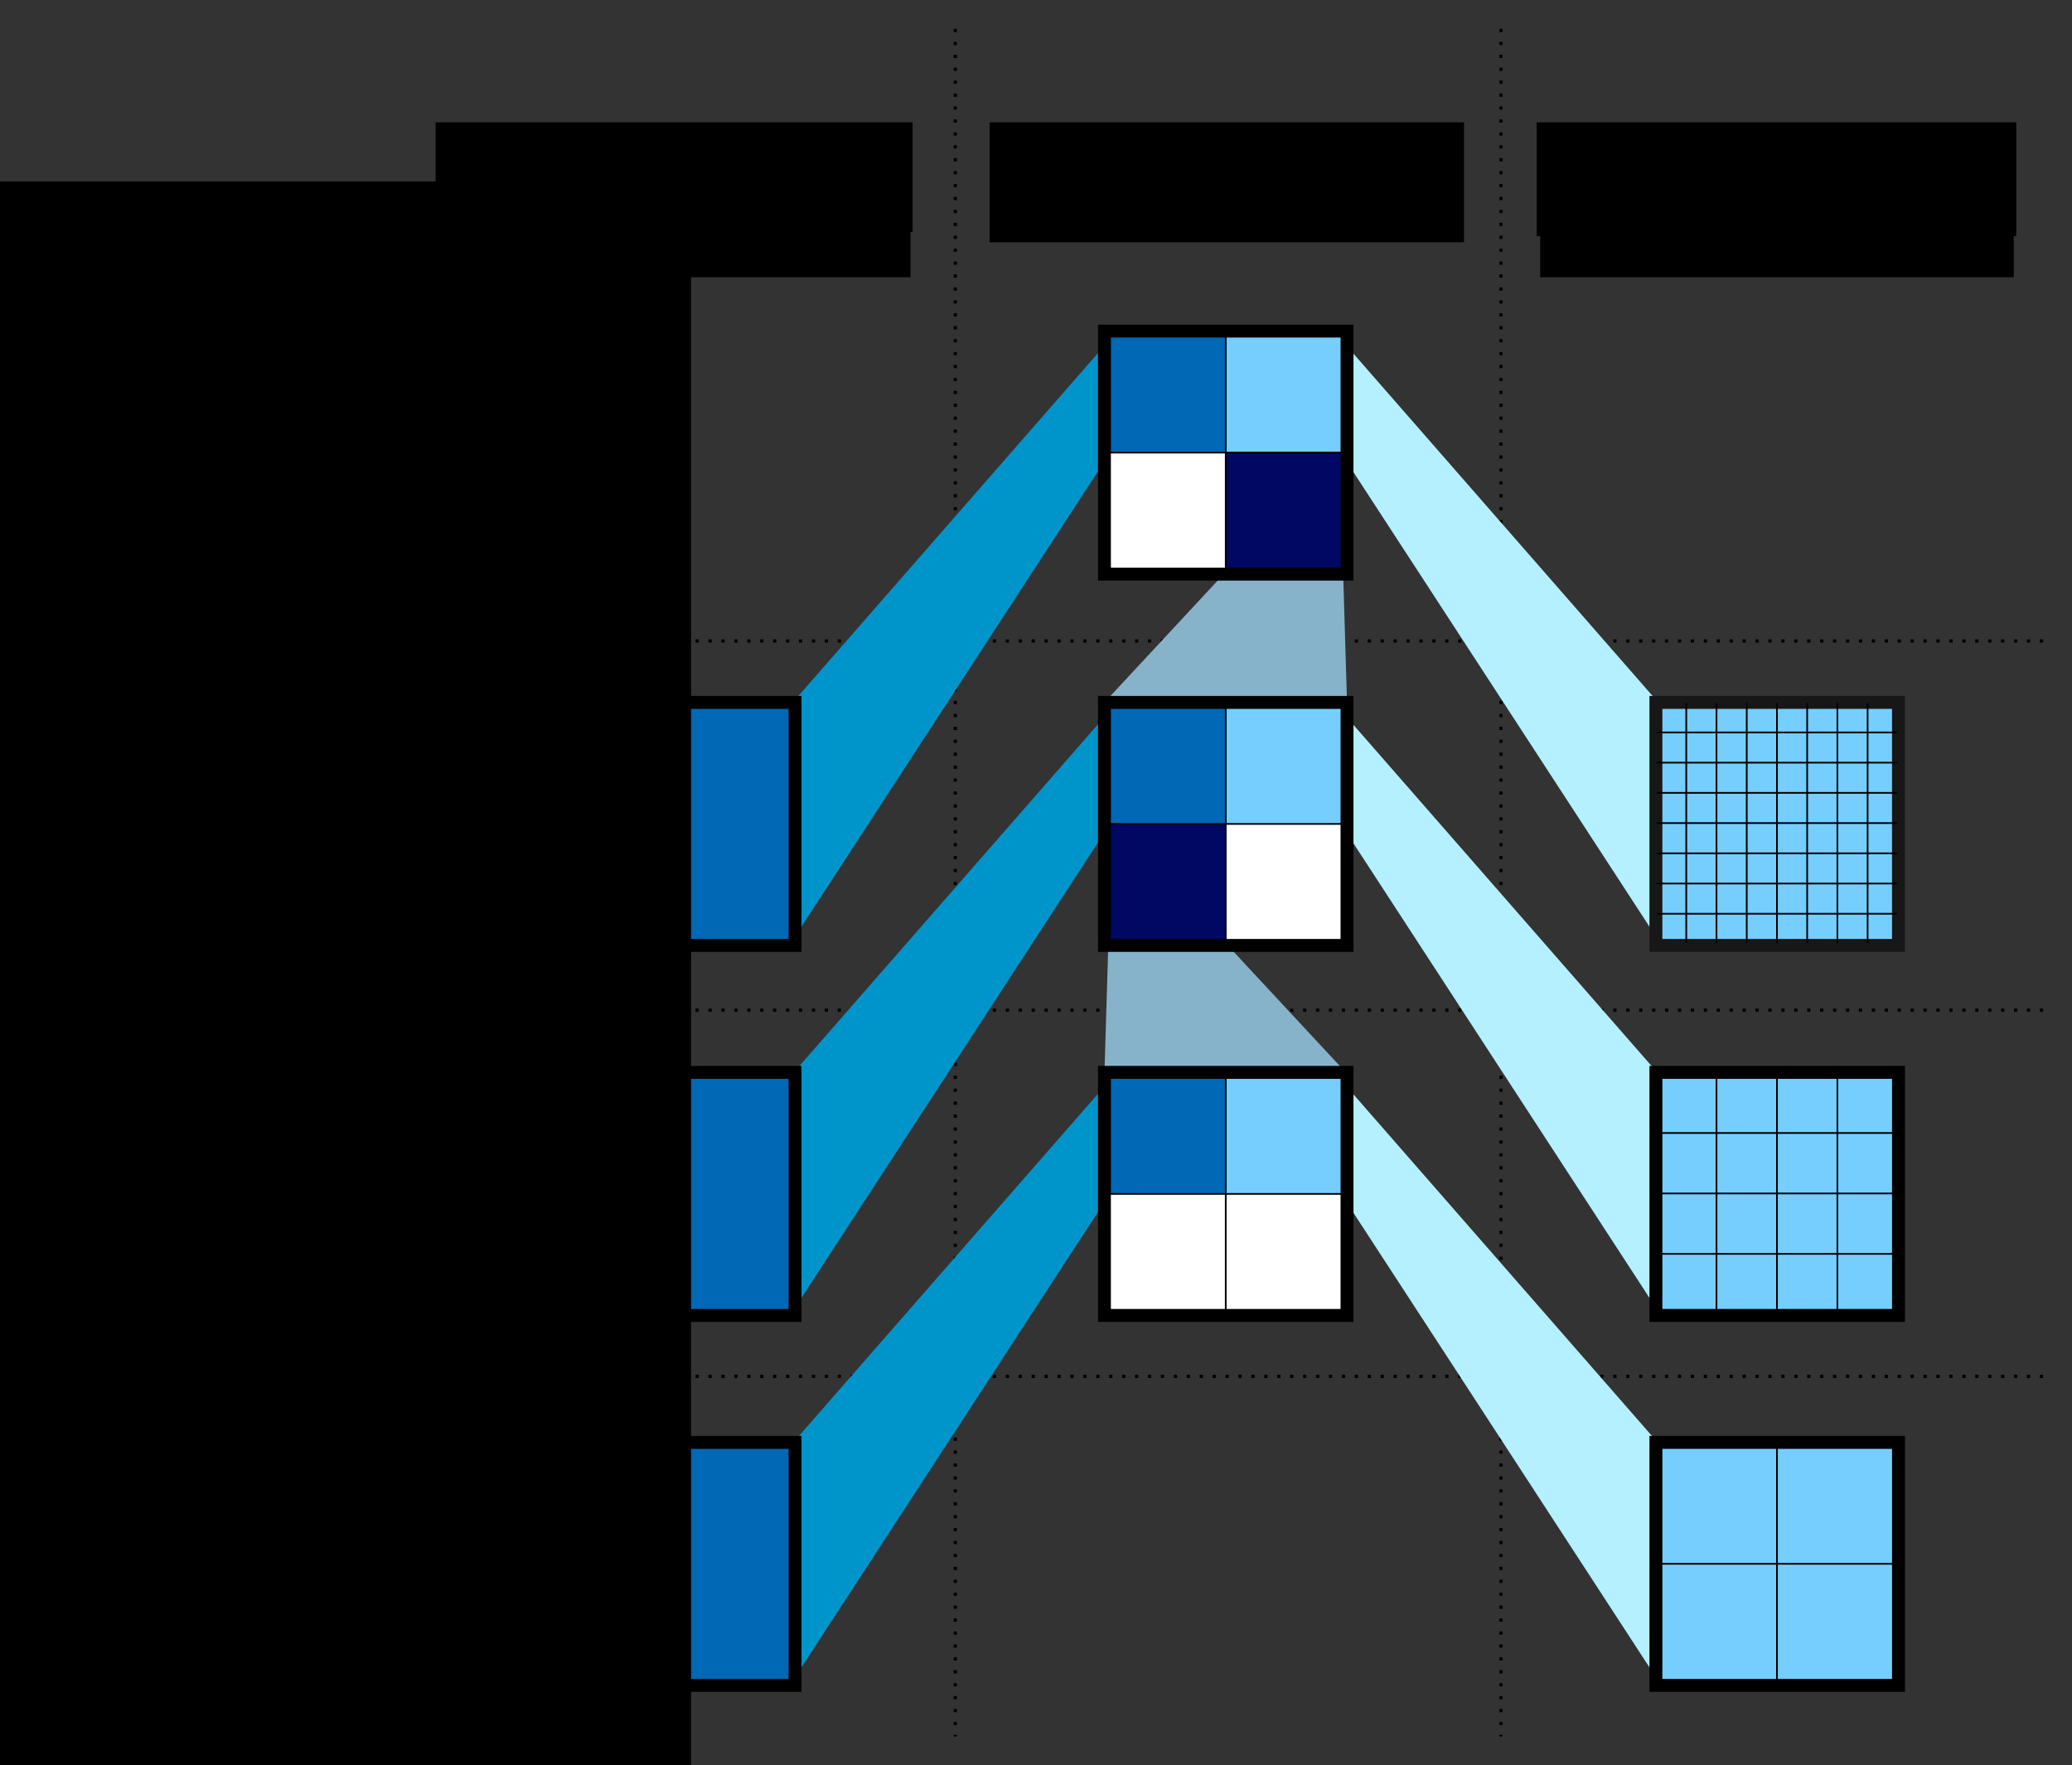 <?xml version="1.0" encoding="UTF-8" standalone="no"?>
<svg
   xmlns:dc="http://purl.org/dc/elements/1.1/"
   xmlns:cc="http://creativecommons.org/ns#"
   xmlns:rdf="http://www.w3.org/1999/02/22-rdf-syntax-ns#"
   xmlns:svg="http://www.w3.org/2000/svg"
   xmlns="http://www.w3.org/2000/svg"
   xmlns:sodipodi="http://sodipodi.sourceforge.net/DTD/sodipodi-0.dtd"
   xmlns:inkscape="http://www.inkscape.org/namespaces/inkscape"
   width="71.653mm"
   height="61.062mm"
   viewBox="0 0 71.653 61.062"
   version="1.1"
   id="svg8"
   inkscape:version="1.0.1 (3bc2e813f5, 2020-09-07)"
   sodipodi:docname="vdb_structure.svg"
   inkscape:export-xdpi="300.01077"
   inkscape:export-ydpi="300.01077"
   inkscape:export-filename="/home/johannes/code/openvkl/doc/images/vdb_structure.png">
  <rect x="0" y="0" width="71.653" height="61.062" fill="#333333" stroke="none"/>
  <defs
     id="defs2" />
  <sodipodi:namedview
     id="base"
     pagecolor="#f3f3f3"
     bordercolor="#666666"
     borderopacity="1.0"
     inkscape:pageopacity="0"
     inkscape:pageshadow="2"
     inkscape:zoom="2.8284271"
     inkscape:cx="143.99441"
     inkscape:cy="98.481988"
     inkscape:document-units="mm"
     inkscape:current-layer="layer1"
     showgrid="false"
     showguides="false"
     inkscape:guide-bbox="true"
     inkscape:snap-bbox="true"
     inkscape:snap-bbox-edge-midpoints="true"
     inkscape:window-width="2229"
     inkscape:window-height="1339"
     inkscape:window-x="1282"
     inkscape:window-y="81"
     inkscape:window-maximized="0"
     inkscape:snap-global="false"
     fit-margin-top="1"
     fit-margin-left="1"
     fit-margin-right="1"
     fit-margin-bottom="1"
     inkscape:pagecheckerboard="false"
     inkscape:document-rotation="0">
    <sodipodi:guide
       position="-50.023,-22.292"
       orientation="1,0"
       id="guide1227"
       inkscape:locked="false" />
    <sodipodi:guide
       position="91.169,16.702"
       orientation="0,1"
       id="guide1229"
       inkscape:locked="false" />
    <sodipodi:guide
       position="91.169,-40.775"
       orientation="0,1"
       id="guide1231"
       inkscape:locked="false" />
    <sodipodi:guide
       position="61.324,-154.588"
       orientation="0,1"
       id="guide1233"
       inkscape:locked="false" />
    <sodipodi:guide
       position="163.534,26.845"
       orientation="0,1"
       id="guide1259"
       inkscape:locked="false" />
  </sodipodi:namedview>
  <g
     inkscape:groupmode="layer"
     id="layer2"
     inkscape:label="Lines"
     style="opacity:1"
     transform="translate(1,1)">
    <path
       style="fill:#b1babf;stroke:#000000;stroke-width:0.112;stroke-linecap:butt;stroke-linejoin:miter;stroke-miterlimit:4;stroke-dasharray:0.112, 0.335;stroke-dashoffset:0;stroke-opacity:1"
       d="M 50.906,-3.1223862e-8 V 59.062"
       id="path1261"
       inkscape:connector-curvature="0"
       sodipodi:nodetypes="cc" />
    <path
       sodipodi:nodetypes="cc"
       inkscape:connector-curvature="0"
       id="path1269"
       d="M 32.036,-3.1223862e-8 V 59.062"
       style="fill:#b1babf;stroke:#000000;stroke-width:0.112;stroke-linecap:butt;stroke-linejoin:miter;stroke-miterlimit:4;stroke-dasharray:0.112, 0.335;stroke-dashoffset:0;stroke-opacity:1" />
    <path
       style="fill:#b1babf;stroke:#000000;stroke-width:0.112;stroke-linecap:butt;stroke-linejoin:miter;stroke-miterlimit:4;stroke-dasharray:0.112, 0.335;stroke-dashoffset:0;stroke-opacity:1"
       d="M 69.653,21.17 H -1e-6"
       id="path1418"
       inkscape:connector-curvature="0"
       sodipodi:nodetypes="cc" />
    <path
       sodipodi:nodetypes="cc"
       inkscape:connector-curvature="0"
       id="path1420"
       d="M 69.653,33.941 H -1e-6"
       style="fill:#b1babf;stroke:#000000;stroke-width:0.112;stroke-linecap:butt;stroke-linejoin:miter;stroke-miterlimit:4;stroke-dasharray:0.112, 0.335;stroke-dashoffset:0;stroke-opacity:1" />
    <path
       style="fill:#b1babf;stroke:#000000;stroke-width:0.112;stroke-linecap:butt;stroke-linejoin:miter;stroke-miterlimit:4;stroke-dasharray:0.112, 0.335;stroke-dashoffset:0;stroke-opacity:1"
       d="M 69.653,46.606 H -1e-6"
       id="path1422"
       inkscape:connector-curvature="0"
       sodipodi:nodetypes="cc" />
  </g>
  <g
     inkscape:groupmode="layer"
     id="layer3"
     inkscape:label="Background"
     style="opacity:1"
     transform="translate(1,1)">
    <path
       inkscape:connector-curvature="0"
       id="path1099"
       d="m 41.004,31.212 4.578,4.926 H 37.193 L 37.34,31.23 Z"
       style="fill:#86b3ca;fill-opacity:1;stroke:none;stroke-width:0.059px;stroke-linecap:butt;stroke-linejoin:miter;stroke-opacity:1" />
    <path
       style="fill:#86b3ca;fill-opacity:1;stroke:none;stroke-width:0.059px;stroke-linecap:butt;stroke-linejoin:miter;stroke-opacity:1"
       d="m 41.771,18.369 -4.578,4.926 h 8.389 l -0.147,-4.908 z"
       id="path995"
       inkscape:connector-curvature="0" />
    <path
       inkscape:connector-curvature="0"
       id="path1263"
       d="m 45.349,14.631 11.097,17.044 0.06,-8.195 -11.198,-12.816 z"
       style="fill:#b4f0ff;fill-opacity:1;stroke:none;stroke-width:0.059px;stroke-linecap:butt;stroke-linejoin:miter;stroke-opacity:1"
       sodipodi:nodetypes="ccccc" />
    <path
       sodipodi:nodetypes="ccccc"
       style="fill:#0095ca;fill-opacity:1;stroke:none;stroke-width:0.059px;stroke-linecap:butt;stroke-linejoin:miter;stroke-opacity:1"
       d="M 37.408,14.631 26.311,31.674 26.252,23.48 37.45,10.663 Z"
       id="path1271"
       inkscape:connector-curvature="0" />
    <path
       sodipodi:nodetypes="ccccc"
       style="fill:#0095ca;fill-opacity:1;stroke:none;stroke-width:0.059px;stroke-linecap:butt;stroke-linejoin:miter;stroke-opacity:1"
       d="M 37.408,40.25 26.311,57.294 26.252,49.099 37.45,36.283 Z"
       id="path1273"
       inkscape:connector-curvature="0" />
    <path
       inkscape:connector-curvature="0"
       id="path1275"
       d="M 37.408,27.47 26.311,44.514 26.252,36.319 37.45,23.503 Z"
       style="fill:#0095ca;fill-opacity:1;stroke:none;stroke-width:0.059px;stroke-linecap:butt;stroke-linejoin:miter;stroke-opacity:1"
       sodipodi:nodetypes="ccccc" />
    <path
       inkscape:connector-curvature="0"
       id="path1267"
       d="M 45.349,40.25 56.446,57.294 56.505,49.099 45.307,36.283 Z"
       style="fill:#b4f0ff;fill-opacity:1;stroke:none;stroke-width:0.059px;stroke-linecap:butt;stroke-linejoin:miter;stroke-opacity:1"
       sodipodi:nodetypes="ccccc" />
    <path
       sodipodi:nodetypes="ccccc"
       style="fill:#b4f0ff;fill-opacity:1;stroke:none;stroke-width:0.059px;stroke-linecap:butt;stroke-linejoin:miter;stroke-opacity:1"
       d="m 45.349,27.47 11.097,17.044 0.06,-8.195 -11.198,-12.816 z"
       id="path1265"
       inkscape:connector-curvature="0" />
  </g>
  <g
     inkscape:label="Foreground"
     inkscape:groupmode="layer"
     id="layer1"
     transform="translate(-92.356,-6.515)">
    <rect
       y="30.81"
       x="-119.849"
       height="8.406"
       width="8.389"
       id="rect1277"
       style="opacity:1;fill:#0068b5;fill-opacity:1;stroke:#000000;stroke-width:0.447;stroke-linecap:round;stroke-miterlimit:4;stroke-dasharray:none;stroke-opacity:1;paint-order:normal"
       transform="scale(-1,1)" />
    <rect
       style="opacity:1;fill:#0068b5;fill-opacity:1;stroke:#000000;stroke-width:0.447;stroke-linecap:round;stroke-miterlimit:4;stroke-dasharray:none;stroke-opacity:1;paint-order:normal"
       id="rect1279"
       width="8.389"
       height="8.406"
       x="-119.849"
       y="43.607"
       transform="scale(-1,1)" />
    <rect
       y="56.404"
       x="-119.849"
       height="8.406"
       width="8.389"
       id="rect1281"
       style="opacity:1;fill:#0068b5;fill-opacity:1;stroke:#000000;stroke-width:0.447;stroke-linecap:round;stroke-miterlimit:4;stroke-dasharray:none;stroke-opacity:1;paint-order:normal"
       transform="scale(-1,1)" />
    <rect
       y="30.81"
       x="130.549"
       height="8.406"
       width="8.389"
       id="rect817"
       style="opacity:1;fill:#ffffff;fill-opacity:1;stroke:none;stroke-width:0.447;stroke-linecap:round;stroke-miterlimit:4;stroke-dasharray:none;stroke-opacity:1;paint-order:normal" />
    <rect
       style="opacity:1;fill:#0068b5;fill-opacity:1;stroke:none;stroke-width:0.447;stroke-linecap:round;stroke-miterlimit:4;stroke-dasharray:none;stroke-opacity:1;paint-order:normal"
       id="rect1147"
       width="4.21"
       height="4.207"
       x="130.518"
       y="30.802" />
    <rect
       style="opacity:1;fill:#ffffff;fill-opacity:1;stroke:none;stroke-width:0.447;stroke-linecap:round;stroke-miterlimit:4;stroke-dasharray:none;stroke-opacity:1;paint-order:normal"
       id="rect815"
       width="8.389"
       height="8.406"
       x="130.549"
       y="17.967" />
    <rect
       y="17.96"
       x="134.728"
       height="4.207"
       width="4.21"
       id="rect1207"
       style="opacity:1;fill:#76ceff;fill-opacity:1;stroke:none;stroke-width:0.447;stroke-linecap:round;stroke-miterlimit:4;stroke-dasharray:none;stroke-opacity:1;paint-order:normal" />
    <rect
       style="opacity:1;fill:#000864;fill-opacity:1;stroke:none;stroke-width:0.447;stroke-linecap:round;stroke-miterlimit:4;stroke-dasharray:none;stroke-opacity:1;paint-order:normal"
       id="rect991"
       width="4.21"
       height="4.207"
       x="134.728"
       y="22.166" />
    <rect
       y="43.607"
       x="130.549"
       height="8.406"
       width="8.389"
       id="rect1151"
       style="opacity:1;fill:#ffffff;fill-opacity:1;stroke:none;stroke-width:0.447;stroke-linecap:round;stroke-miterlimit:4;stroke-dasharray:none;stroke-opacity:1;paint-order:normal" />
    <rect
       y="43.584"
       x="134.728"
       height="4.207"
       width="4.21"
       id="rect1219"
       style="opacity:1;fill:#76ceff;fill-opacity:1;stroke:none;stroke-width:0.447;stroke-linecap:round;stroke-miterlimit:4;stroke-dasharray:none;stroke-opacity:1;paint-order:normal" />
    <rect
       y="35.009"
       x="130.518"
       height="4.207"
       width="4.21"
       id="rect1101"
       style="opacity:1;fill:#000864;fill-opacity:1;stroke:none;stroke-width:0.447;stroke-linecap:round;stroke-miterlimit:4;stroke-dasharray:none;stroke-opacity:1;paint-order:normal" />
    <rect
       style="opacity:1;fill:#76ceff;fill-opacity:1;stroke:none;stroke-width:0.447;stroke-linecap:round;stroke-miterlimit:4;stroke-dasharray:none;stroke-opacity:1;paint-order:normal"
       id="rect1217"
       width="4.21"
       height="4.207"
       x="134.728"
       y="30.802" />
    <rect
       y="17.96"
       x="130.518"
       height="4.207"
       width="4.21"
       id="rect1145"
       style="opacity:1;fill:#0068b5;fill-opacity:1;stroke:none;stroke-width:0.447;stroke-linecap:round;stroke-miterlimit:4;stroke-dasharray:none;stroke-opacity:1;paint-order:normal" />
    <path
       style="fill:none;stroke:#000000;stroke-width:0.059px;stroke-linecap:butt;stroke-linejoin:miter;stroke-opacity:1"
       d="m 134.744,18.031 v 8.278"
       id="path819"
       inkscape:connector-curvature="0" />
    <path
       inkscape:connector-curvature="0"
       id="path821"
       d="m 138.874,22.17 h -8.26"
       style="fill:none;stroke:#000000;stroke-width:0.059px;stroke-linecap:butt;stroke-linejoin:miter;stroke-opacity:1" />
    <path
       style="fill:none;stroke:#000000;stroke-width:0.059px;stroke-linecap:butt;stroke-linejoin:miter;stroke-opacity:1"
       d="m 134.744,30.874 v 8.278"
       id="path819-3"
       inkscape:connector-curvature="0" />
    <path
       inkscape:connector-curvature="0"
       id="path821-6"
       d="m 138.874,35.013 h -8.26"
       style="fill:none;stroke:#000000;stroke-width:0.059px;stroke-linecap:butt;stroke-linejoin:miter;stroke-opacity:1" />
    <rect
       y="43.584"
       x="130.518"
       height="4.207"
       width="4.21"
       id="rect1149"
       style="opacity:1;fill:#0068b5;fill-opacity:1;stroke:none;stroke-width:0.447;stroke-linecap:round;stroke-miterlimit:4;stroke-dasharray:none;stroke-opacity:1;paint-order:normal" />
    <rect
       style="opacity:1;fill:none;fill-opacity:1;stroke:#000000;stroke-width:0.447;stroke-linecap:round;stroke-miterlimit:4;stroke-dasharray:none;stroke-opacity:1;paint-order:normal"
       id="rect841"
       width="8.389"
       height="8.406"
       x="130.549"
       y="43.607" />
    <path
       inkscape:connector-curvature="0"
       id="path843"
       d="m 134.744,43.671 v 8.278"
       style="fill:none;stroke:#000000;stroke-width:0.059px;stroke-linecap:butt;stroke-linejoin:miter;stroke-opacity:1" />
    <path
       style="fill:none;stroke:#000000;stroke-width:0.059px;stroke-linecap:butt;stroke-linejoin:miter;stroke-opacity:1"
       d="m 138.874,47.81 h -8.26"
       id="path845"
       inkscape:connector-curvature="0" />
    <flowRoot
       xml:space="preserve"
       id="flowRoot847"
       style="font-style:normal;font-weight:normal;font-size:40px;line-height:1.25;font-family:sans-serif;letter-spacing:0px;word-spacing:0px;fill:#000000;fill-opacity:1;stroke:none"
       transform="matrix(0.265,0,0,0.265,-1.134,-5.67)"><flowRegion
         id="flowRegion849"><rect
           id="rect851"
           width="422.973"
           height="284.286"
           x="20"
           y="69.663" /></flowRegion><flowPara
         style="font-style:normal;font-variant:normal;font-weight:normal;font-stretch:normal;font-size:24px;line-height:1;font-family:'Intel Clear Pro';-inkscape-font-specification:'Intel Clear Pro'"
         id="flowPara859" /></flowRoot>
    <flowRoot
       xml:space="preserve"
       id="flowRoot872"
       style="font-style:normal;font-variant:normal;font-weight:normal;font-stretch:normal;font-size:24px;line-height:1.25;font-family:'Intel Clear WLat';-inkscape-font-specification:'Intel Clear WLat';font-variant-ligatures:normal;font-variant-caps:normal;font-variant-numeric:normal;font-feature-settings:normal;text-align:start;letter-spacing:0px;word-spacing:0px;writing-mode:lr-tb;text-anchor:start;fill:#000000;fill-opacity:1;stroke:none;stroke-width:1.232;"
       transform="matrix(0.048,0,0,0.048,97.874,17.916)"><flowRegion
         id="flowRegion874"
         style="stroke-width:1.232;-inkscape-font-specification:'Intel Clear WLat';font-family:'Intel Clear WLat';font-weight:normal;font-style:normal;font-stretch:normal;font-variant:normal;"><rect
           id="rect876"
           width="290.146"
           height="68.263"
           x="7.143"
           y="58.234"
           style="stroke-width:1.232;-inkscape-font-specification:'Intel Clear WLat';font-family:'Intel Clear WLat';font-weight:normal;font-style:normal;font-stretch:normal;font-variant:normal;" /></flowRegion><flowPara
         id="flowPara880"
         style="font-style:normal;font-variant:normal;font-weight:normal;font-stretch:normal;font-size:45.985px;font-family:'Intel Clear WLat';-inkscape-font-specification:'Intel Clear WLat';stroke-width:1.232;">Root Node</flowPara></flowRoot>
    <flowRoot
       transform="matrix(0.048,0,0,0.048,98.991,30.758)"
       style="font-style:normal;font-variant:normal;font-weight:normal;font-stretch:normal;font-size:24px;line-height:1.25;font-family:'Intel Clear WLat';-inkscape-font-specification:'Intel Clear WLat';font-variant-ligatures:normal;font-variant-caps:normal;font-variant-numeric:normal;font-feature-settings:normal;text-align:start;letter-spacing:0px;word-spacing:0px;writing-mode:lr-tb;text-anchor:start;fill:#000000;fill-opacity:1;stroke:none;stroke-width:1.232;"
       id="flowRoot961"
       xml:space="preserve"><flowRegion
         id="flowRegion957"
         style="stroke-width:1.232;-inkscape-font-specification:'Intel Clear WLat';font-family:'Intel Clear WLat';font-weight:normal;font-style:normal;font-stretch:normal;font-variant:normal;"><rect
           y="58.234"
           x="7.143"
           height="82.341"
           width="239.119"
           id="rect955"
           style="stroke-width:1.232;-inkscape-font-specification:'Intel Clear WLat';font-family:'Intel Clear WLat';font-weight:normal;font-style:normal;font-stretch:normal;font-variant:normal;" /></flowRegion><flowPara
         style="font-style:normal;font-variant:normal;font-weight:normal;font-stretch:normal;font-size:45.985px;font-family:'Intel Clear WLat';-inkscape-font-specification:'Intel Clear WLat';stroke-width:1.232;"
         id="flowPara959">Level 1</flowPara></flowRoot>
    <rect
       y="17.967"
       x="130.549"
       height="8.406"
       width="8.389"
       id="rect993"
       style="opacity:1;fill:none;fill-opacity:1;stroke:#000000;stroke-width:0.447;stroke-linecap:round;stroke-miterlimit:4;stroke-dasharray:none;stroke-opacity:1;paint-order:normal" />
    <rect
       style="opacity:1;fill:none;fill-opacity:1;stroke:#000000;stroke-width:0.447;stroke-linecap:round;stroke-miterlimit:4;stroke-dasharray:none;stroke-opacity:1;paint-order:normal"
       id="rect1103"
       width="8.389"
       height="8.406"
       x="130.549"
       y="30.81" />
    <flowRoot
       xml:space="preserve"
       id="flowRoot1111"
       style="font-style:normal;font-variant:normal;font-weight:normal;font-stretch:normal;font-size:24px;line-height:1.25;font-family:'Intel Clear WLat';-inkscape-font-specification:'Intel Clear WLat';font-variant-ligatures:normal;font-variant-caps:normal;font-variant-numeric:normal;font-feature-settings:normal;text-align:start;letter-spacing:0px;word-spacing:0px;writing-mode:lr-tb;text-anchor:start;fill:#000000;fill-opacity:1;stroke:none;stroke-width:1.232;"
       transform="matrix(0.048,0,0,0.048,98.893,43.566)"><flowRegion
         id="flowRegion1107"
         style="stroke-width:1.232;-inkscape-font-specification:'Intel Clear WLat';font-family:'Intel Clear WLat';font-weight:normal;font-style:normal;font-stretch:normal;font-variant:normal;"><rect
           id="rect1105"
           width="335.894"
           height="119.294"
           x="7.143"
           y="58.234"
           style="stroke-width:1.232;-inkscape-font-specification:'Intel Clear WLat';font-family:'Intel Clear WLat';font-weight:normal;font-style:normal;font-stretch:normal;font-variant:normal;" /></flowRegion><flowPara
         id="flowPara1109"
         style="font-style:normal;font-variant:normal;font-weight:normal;font-stretch:normal;font-size:45.985px;font-family:'Intel Clear WLat';-inkscape-font-specification:'Intel Clear WLat';stroke-width:1.232;">Level 2</flowPara></flowRoot>
    <rect
       style="opacity:1;fill:#76ceff;fill-opacity:1;stroke:#171717;stroke-width:0.447;stroke-linecap:round;stroke-miterlimit:4;stroke-dasharray:none;stroke-opacity:1;paint-order:normal"
       id="rect1211"
       width="8.389"
       height="8.406"
       x="149.62"
       y="30.81" />
    <rect
       y="43.607"
       x="149.62"
       height="8.406"
       width="8.389"
       id="rect1221"
       style="opacity:1;fill:#76ceff;fill-opacity:1;stroke:#000000;stroke-width:0.447;stroke-linecap:round;stroke-miterlimit:4;stroke-dasharray:none;stroke-opacity:1;paint-order:normal" />
    <rect
       style="opacity:1;fill:#76ceff;fill-opacity:1;stroke:#000000;stroke-width:0.447;stroke-linecap:round;stroke-miterlimit:4;stroke-dasharray:none;stroke-opacity:1;paint-order:normal"
       id="rect1225"
       width="8.389"
       height="8.406"
       x="149.62"
       y="56.404" />
    <flowRoot
       xml:space="preserve"
       id="flowRoot1235"
       style="font-style:normal;font-variant:normal;font-weight:300;font-stretch:normal;font-size:24px;line-height:1.25;font-family:'Intel Clear';-inkscape-font-specification:'Intel Clear, Light';font-variant-ligatures:normal;font-variant-caps:normal;font-variant-numeric:normal;font-feature-settings:normal;text-align:start;letter-spacing:0px;word-spacing:0px;writing-mode:lr-tb;text-anchor:start;fill:#000000;fill-opacity:1;stroke:none"><flowRegion
         id="flowRegion1237"><rect
           id="rect1239"
           width="118.571"
           height="65.714"
           x="628.571"
           y="89.663" /></flowRegion><flowPara
         id="flowPara1241" /></flowRoot>
    <flowRoot
       transform="matrix(0.048,0,0,0.048,126.235,7.95)"
       style="font-style:normal;font-variant:normal;font-weight:normal;font-stretch:normal;font-size:24px;line-height:1.25;font-family:'Intel Clear WLat';-inkscape-font-specification:'Intel Clear WLat';font-variant-ligatures:normal;font-variant-caps:normal;font-variant-numeric:normal;font-feature-settings:normal;text-align:start;letter-spacing:0px;word-spacing:0px;writing-mode:lr-tb;text-anchor:start;fill:#000000;fill-opacity:1;stroke:none;stroke-width:1.232"
       id="flowRoot1249"
       xml:space="preserve"><flowRegion
         style="font-style:normal;font-variant:normal;font-weight:normal;font-stretch:normal;font-family:'Intel Clear WLat';-inkscape-font-specification:'Intel Clear WLat';stroke-width:1.232"
         id="flowRegion1245"><rect
           style="stroke-width:1.232;-inkscape-font-specification:'Intel Clear WLat';font-family:'Intel Clear WLat';font-weight:normal;font-style:normal;font-stretch:normal;font-variant:normal;"
           y="58.234"
           x="7.143"
           height="86.449"
           width="341.795"
           id="rect1243" /></flowRegion><flowPara
         style="font-style:normal;font-variant:normal;font-weight:normal;font-stretch:normal;font-size:52.554px;font-family:'Intel Clear WLat';-inkscape-font-specification:'Intel Clear WLat';text-align:center;text-anchor:middle;stroke-width:1.232"
         id="flowPara1247">Inner Nodes</flowPara></flowRoot>
    <flowRoot
       xml:space="preserve"
       id="flowRoot1257"
       style="font-style:normal;font-variant:normal;font-weight:normal;font-stretch:normal;font-size:24px;line-height:1.25;font-family:'Intel Clear WLat';-inkscape-font-specification:'Intel Clear WLat';font-variant-ligatures:normal;font-variant-caps:normal;font-variant-numeric:normal;font-feature-settings:normal;text-align:start;letter-spacing:0px;word-spacing:0px;writing-mode:lr-tb;text-anchor:start;fill:#000000;fill-opacity:1;stroke:none;stroke-width:1.232"
       transform="matrix(0.048,0,0,0.048,145.154,7.95)"><flowRegion
         id="flowRegion1253"
         style="font-style:normal;font-variant:normal;font-weight:normal;font-stretch:normal;font-family:'Intel Clear WLat';-inkscape-font-specification:'Intel Clear WLat';stroke-width:1.232"><rect
           id="rect1251"
           width="345.527"
           height="82.094"
           x="7.143"
           y="58.234"
           style="stroke-width:1.232;-inkscape-font-specification:'Intel Clear WLat';font-family:'Intel Clear WLat';font-weight:normal;font-style:normal;font-stretch:normal;font-variant:normal;" /></flowRegion><flowPara
         id="flowPara1255"
         style="font-style:normal;font-variant:normal;font-weight:normal;font-stretch:normal;font-size:52.554px;font-family:'Intel Clear WLat';-inkscape-font-specification:'Intel Clear WLat';text-align:center;text-anchor:middle;stroke-width:1.232">Leaves</flowPara></flowRoot>
    <flowRoot
       transform="matrix(0.048,0,0,0.048,107.077,7.95)"
       style="font-style:normal;font-variant:normal;font-weight:normal;font-stretch:normal;font-size:24px;line-height:1.25;font-family:'Intel Clear WLat';-inkscape-font-specification:'Intel Clear WLat';font-variant-ligatures:normal;font-variant-caps:normal;font-variant-numeric:normal;font-feature-settings:normal;text-align:start;letter-spacing:0px;word-spacing:0px;writing-mode:lr-tb;text-anchor:start;fill:#000000;fill-opacity:1;stroke:none;stroke-width:1.232"
       id="flowRoot1289"
       xml:space="preserve"><flowRegion
         style="font-style:normal;font-variant:normal;font-weight:normal;font-stretch:normal;font-family:'Intel Clear WLat';-inkscape-font-specification:'Intel Clear WLat';stroke-width:1.232"
         id="flowRegion1285"><rect
           style="stroke-width:1.232;-inkscape-font-specification:'Intel Clear WLat';font-family:'Intel Clear WLat';font-weight:normal;font-style:normal;font-stretch:normal;font-variant:normal;"
           y="58.234"
           x="7.143"
           height="78.983"
           width="343.661"
           id="rect1283" /></flowRegion><flowPara
         style="font-style:normal;font-variant:normal;font-weight:normal;font-stretch:normal;font-size:52.554px;font-family:'Intel Clear WLat';-inkscape-font-specification:'Intel Clear WLat';text-align:center;text-anchor:middle;stroke-width:1.232"
         id="flowPara1287">Tiles</flowPara></flowRoot>
    <flowRoot
       xml:space="preserve"
       id="flowRoot1297"
       style="font-style:normal;font-variant:normal;font-weight:normal;font-stretch:normal;font-size:16.423px;line-height:1.25;font-family:'Intel Clear WLat';-inkscape-font-specification:'Intel Clear WLat';font-variant-ligatures:normal;font-variant-caps:normal;font-variant-numeric:normal;font-feature-settings:normal;text-align:start;letter-spacing:0px;word-spacing:0px;writing-mode:lr-tb;text-anchor:start;fill:#000000;fill-opacity:1;stroke:none;stroke-width:1.232;"
       transform="matrix(0.048,0,0,0.048,107.124,11.13)"><flowRegion
         id="flowRegion1293"
         style="font-style:normal;font-variant:normal;font-weight:normal;font-stretch:normal;font-family:'Intel Clear WLat';-inkscape-font-specification:'Intel Clear WLat';stroke-width:1.232;"><rect
           id="rect1291"
           width="341.173"
           height="45.387"
           x="7.143"
           y="58.234"
           style="font-style:normal;font-variant:normal;font-weight:normal;font-stretch:normal;font-family:'Intel Clear WLat';-inkscape-font-specification:'Intel Clear WLat';stroke-width:1.232;" /></flowRegion><flowPara
         id="flowPara1295"
         style="font-style:normal;font-variant:normal;font-weight:normal;font-stretch:normal;font-size:22.992px;font-family:'Intel Clear WLat';-inkscape-font-specification:'Intel Clear WLat';text-align:center;text-anchor:middle;stroke-width:1.232;">(stored in parent)</flowPara></flowRoot>
    <flowRoot
       transform="matrix(0.048,0,0,0.048,145.275,11.13)"
       style="font-style:normal;font-variant:normal;font-weight:normal;font-stretch:normal;font-size:16.423px;line-height:1.25;font-family:'Intel Clear WLat';-inkscape-font-specification:'Intel Clear WLat';font-variant-ligatures:normal;font-variant-caps:normal;font-variant-numeric:normal;font-feature-settings:normal;text-align:start;letter-spacing:0px;word-spacing:0px;writing-mode:lr-tb;text-anchor:start;fill:#000000;fill-opacity:1;stroke:none;stroke-width:1.232;"
       id="flowRoot1305"
       xml:space="preserve"><flowRegion
         style="font-style:normal;font-variant:normal;font-weight:normal;font-stretch:normal;font-family:'Intel Clear WLat';-inkscape-font-specification:'Intel Clear WLat';stroke-width:1.232;"
         id="flowRegion1301"><rect
           style="font-style:normal;font-variant:normal;font-weight:normal;font-stretch:normal;font-family:'Intel Clear WLat';-inkscape-font-specification:'Intel Clear WLat';stroke-width:1.232;"
           y="58.234"
           x="7.143"
           height="45.387"
           width="341.173"
           id="rect1299" /></flowRegion><flowPara
         style="font-style:normal;font-variant:normal;font-weight:normal;font-stretch:normal;font-size:22.992px;font-family:'Intel Clear WLat';-inkscape-font-specification:'Intel Clear WLat';text-align:center;text-anchor:middle;stroke-width:1.232;"
         id="flowPara1303">(pointers to user data)</flowPara></flowRoot>
    <flowRoot
       transform="matrix(0.048,0,0,0.048,98.891,56.352)"
       style="font-style:normal;font-variant:normal;font-weight:normal;font-stretch:normal;font-size:24px;line-height:1.25;font-family:'Intel Clear WLat';-inkscape-font-specification:'Intel Clear WLat';font-variant-ligatures:normal;font-variant-caps:normal;font-variant-numeric:normal;font-feature-settings:normal;text-align:start;letter-spacing:0px;word-spacing:0px;writing-mode:lr-tb;text-anchor:start;fill:#000000;fill-opacity:1;stroke:none;stroke-width:1.232;"
       id="flowRoot1313"
       xml:space="preserve"><flowRegion
         style="stroke-width:1.232;-inkscape-font-specification:'Intel Clear WLat';font-family:'Intel Clear WLat';font-weight:normal;font-style:normal;font-stretch:normal;font-variant:normal;"
         id="flowRegion1309"><rect
           style="stroke-width:1.232;-inkscape-font-specification:'Intel Clear WLat';font-family:'Intel Clear WLat';font-weight:normal;font-style:normal;font-stretch:normal;font-variant:normal;"
           y="58.234"
           x="7.143"
           height="110.496"
           width="344.692"
           id="rect1307" /></flowRegion><flowPara
         style="font-style:normal;font-variant:normal;font-weight:normal;font-stretch:normal;font-size:45.985px;font-family:'Intel Clear WLat';-inkscape-font-specification:'Intel Clear WLat';stroke-width:1.232;"
         id="flowPara1311">Level 3</flowPara></flowRoot>
    <path
       style="fill:none;stroke:#000000;stroke-width:0.059px;stroke-linecap:butt;stroke-linejoin:miter;stroke-opacity:1"
       d="m 153.806,30.836 v 8.298"
       id="path1430"
       inkscape:connector-curvature="0" />
    <path
       inkscape:connector-curvature="0"
       id="path1432"
       d="m 151.715,30.836 v 8.298"
       style="fill:none;stroke:#000000;stroke-width:0.059px;stroke-linecap:butt;stroke-linejoin:miter;stroke-opacity:1" />
    <path
       style="fill:none;stroke:#000000;stroke-width:0.059px;stroke-linecap:butt;stroke-linejoin:miter;stroke-opacity:1"
       d="m 155.896,30.836 v 8.298"
       id="path1434"
       inkscape:connector-curvature="0" />
    <path
       inkscape:connector-curvature="0"
       id="path1436"
       d="m 150.67,30.836 v 8.298"
       style="fill:none;stroke:#000000;stroke-width:0.059px;stroke-linecap:butt;stroke-linejoin:miter;stroke-opacity:1" />
    <path
       style="fill:none;stroke:#000000;stroke-width:0.059px;stroke-linecap:butt;stroke-linejoin:miter;stroke-opacity:1"
       d="m 152.761,30.836 v 8.298"
       id="path1438"
       inkscape:connector-curvature="0" />
    <path
       inkscape:connector-curvature="0"
       id="path1440"
       d="m 154.851,30.836 v 8.298"
       style="fill:none;stroke:#000000;stroke-width:0.059px;stroke-linecap:butt;stroke-linejoin:miter;stroke-opacity:1" />
    <path
       style="fill:none;stroke:#000000;stroke-width:0.059px;stroke-linecap:butt;stroke-linejoin:miter;stroke-opacity:1"
       d="m 156.941,30.836 v 8.298"
       id="path1442"
       inkscape:connector-curvature="0" />
    <path
       inkscape:connector-curvature="0"
       id="path1448"
       d="m 157.955,34.984 h -8.298"
       style="fill:none;stroke:#000000;stroke-width:0.059px;stroke-linecap:butt;stroke-linejoin:miter;stroke-opacity:1" />
    <path
       style="fill:none;stroke:#000000;stroke-width:0.059px;stroke-linecap:butt;stroke-linejoin:miter;stroke-opacity:1"
       d="m 157.955,32.894 h -8.298"
       id="path1450"
       inkscape:connector-curvature="0" />
    <path
       inkscape:connector-curvature="0"
       id="path1452"
       d="m 157.955,37.075 h -8.298"
       style="fill:none;stroke:#000000;stroke-width:0.059px;stroke-linecap:butt;stroke-linejoin:miter;stroke-opacity:1" />
    <path
       style="fill:none;stroke:#000000;stroke-width:0.059px;stroke-linecap:butt;stroke-linejoin:miter;stroke-opacity:1"
       d="m 157.955,31.849 h -8.298"
       id="path1454"
       inkscape:connector-curvature="0" />
    <path
       inkscape:connector-curvature="0"
       id="path1456"
       d="m 157.955,33.939 h -8.298"
       style="fill:none;stroke:#000000;stroke-width:0.059px;stroke-linecap:butt;stroke-linejoin:miter;stroke-opacity:1" />
    <path
       style="fill:none;stroke:#000000;stroke-width:0.059px;stroke-linecap:butt;stroke-linejoin:miter;stroke-opacity:1"
       d="m 157.955,36.03 h -8.298"
       id="path1458"
       inkscape:connector-curvature="0" />
    <path
       inkscape:connector-curvature="0"
       id="path1460"
       d="m 157.955,38.12 h -8.298"
       style="fill:none;stroke:#000000;stroke-width:0.059px;stroke-linecap:butt;stroke-linejoin:miter;stroke-opacity:1" />
    <path
       inkscape:connector-curvature="0"
       id="path1462"
       d="m 153.806,43.645 v 8.298"
       style="fill:none;stroke:#000000;stroke-width:0.059px;stroke-linecap:butt;stroke-linejoin:miter;stroke-opacity:1" />
    <path
       style="fill:none;stroke:#000000;stroke-width:0.059px;stroke-linecap:butt;stroke-linejoin:miter;stroke-opacity:1"
       d="m 151.715,43.645 v 8.298"
       id="path1464"
       inkscape:connector-curvature="0" />
    <path
       inkscape:connector-curvature="0"
       id="path1466"
       d="m 155.896,43.645 v 8.298"
       style="fill:none;stroke:#000000;stroke-width:0.059px;stroke-linecap:butt;stroke-linejoin:miter;stroke-opacity:1" />
    <path
       style="fill:none;stroke:#000000;stroke-width:0.059px;stroke-linecap:butt;stroke-linejoin:miter;stroke-opacity:1"
       d="m 157.955,47.794 h -8.298"
       id="path1476"
       inkscape:connector-curvature="0" />
    <path
       inkscape:connector-curvature="0"
       id="path1478"
       d="m 157.955,45.704 h -8.298"
       style="fill:none;stroke:#000000;stroke-width:0.059px;stroke-linecap:butt;stroke-linejoin:miter;stroke-opacity:1" />
    <path
       style="fill:none;stroke:#000000;stroke-width:0.059px;stroke-linecap:butt;stroke-linejoin:miter;stroke-opacity:1"
       d="m 157.955,49.884 h -8.298"
       id="path1480"
       inkscape:connector-curvature="0" />
    <path
       style="fill:none;stroke:#000000;stroke-width:0.059px;stroke-linecap:butt;stroke-linejoin:miter;stroke-opacity:1"
       d="m 153.806,56.455 v 8.298"
       id="path1490"
       inkscape:connector-curvature="0" />
    <path
       inkscape:connector-curvature="0"
       id="path1496"
       d="m 157.955,60.604 h -8.298"
       style="fill:none;stroke:#000000;stroke-width:0.059px;stroke-linecap:butt;stroke-linejoin:miter;stroke-opacity:1" />
  </g>
</svg>
